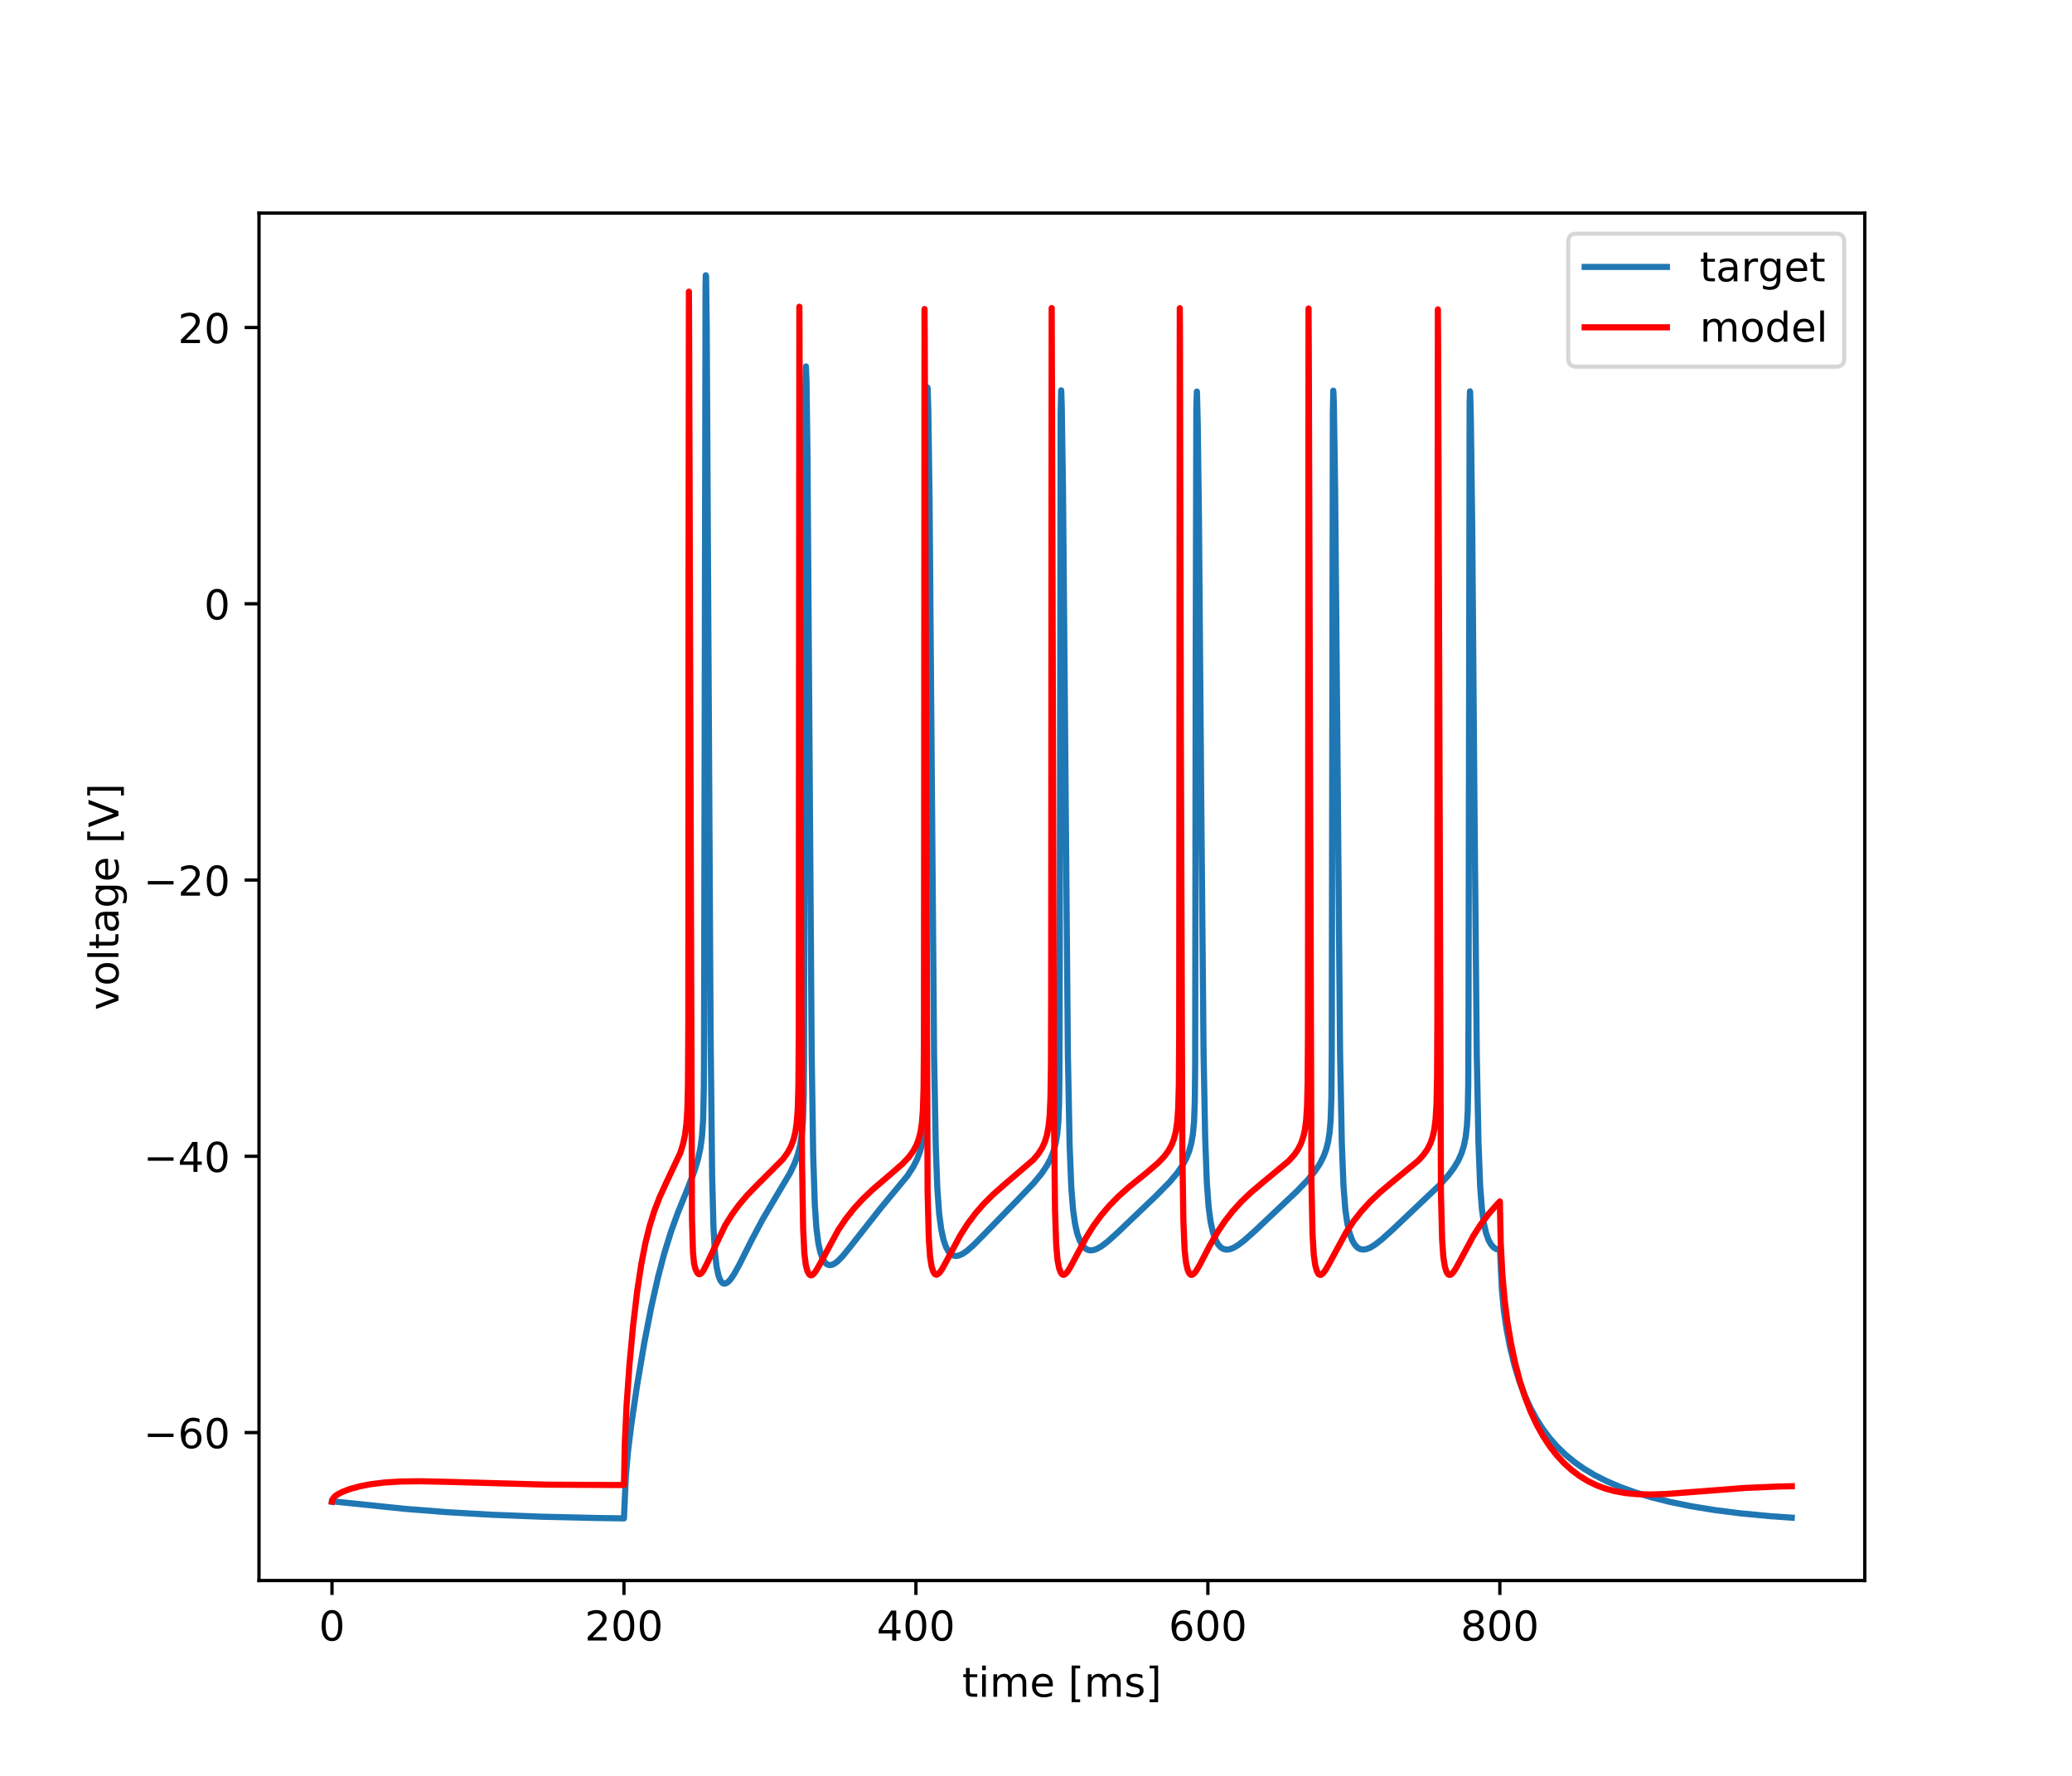 <?xml version="1.0" encoding="utf-8" standalone="no"?>
<!DOCTYPE svg PUBLIC "-//W3C//DTD SVG 1.1//EN"
  "http://www.w3.org/Graphics/SVG/1.1/DTD/svg11.dtd">
<!-- Created with matplotlib (https://matplotlib.org/) -->
<svg height="432pt" version="1.1" viewBox="0 0 504 432" width="504pt" xmlns="http://www.w3.org/2000/svg" xmlns:xlink="http://www.w3.org/1999/xlink">
 <defs>
  <style type="text/css">
*{stroke-linecap:butt;stroke-linejoin:round;}
  </style>
 </defs>
 <g id="figure_1">
  <g id="patch_1">
   <path d="M 0 432 
L 504 432 
L 504 0 
L 0 0 
z
" style="fill:#ffffff;"/>
  </g>
  <g id="axes_1">
   <g id="patch_2">
    <path d="M 63 384.48 
L 453.6 384.48 
L 453.6 51.84 
L 63 51.84 
z
" style="fill:#ffffff;"/>
   </g>
   <g id="matplotlib.axis_1">
    <g id="xtick_1">
     <g id="line2d_1">
      <defs>
       <path d="M 0 0 
L 0 3.5 
" id="m13a6288269" style="stroke:#000000;stroke-width:0.8;"/>
      </defs>
      <g>
       <use style="stroke:#000000;stroke-width:0.8;" x="80.755" xlink:href="#m13a6288269" y="384.48"/>
      </g>
     </g>
     <g id="text_1">
      <!-- 0 -->
      <defs>
       <path d="M 31.781 66.406 
Q 24.172 66.406 20.328 58.906 
Q 16.5 51.422 16.5 36.375 
Q 16.5 21.391 20.328 13.891 
Q 24.172 6.391 31.781 6.391 
Q 39.453 6.391 43.281 13.891 
Q 47.125 21.391 47.125 36.375 
Q 47.125 51.422 43.281 58.906 
Q 39.453 66.406 31.781 66.406 
z
M 31.781 74.219 
Q 44.047 74.219 50.516 64.516 
Q 56.984 54.828 56.984 36.375 
Q 56.984 17.969 50.516 8.266 
Q 44.047 -1.422 31.781 -1.422 
Q 19.531 -1.422 13.062 8.266 
Q 6.594 17.969 6.594 36.375 
Q 6.594 54.828 13.062 64.516 
Q 19.531 74.219 31.781 74.219 
z
" id="DejaVuSans-48"/>
      </defs>
      <g transform="translate(77.573 399.078)scale(0.1 -0.1)">
       <use xlink:href="#DejaVuSans-48"/>
      </g>
     </g>
    </g>
    <g id="xtick_2">
     <g id="line2d_2">
      <g>
       <use style="stroke:#000000;stroke-width:0.8;" x="151.773" xlink:href="#m13a6288269" y="384.48"/>
      </g>
     </g>
     <g id="text_2">
      <!-- 200 -->
      <defs>
       <path d="M 19.188 8.297 
L 53.609 8.297 
L 53.609 0 
L 7.328 0 
L 7.328 8.297 
Q 12.938 14.109 22.625 23.891 
Q 32.328 33.688 34.812 36.531 
Q 39.547 41.844 41.422 45.531 
Q 43.312 49.219 43.312 52.781 
Q 43.312 58.594 39.234 62.25 
Q 35.156 65.922 28.609 65.922 
Q 23.969 65.922 18.812 64.312 
Q 13.672 62.703 7.812 59.422 
L 7.812 69.391 
Q 13.766 71.781 18.938 73 
Q 24.125 74.219 28.422 74.219 
Q 39.75 74.219 46.484 68.547 
Q 53.219 62.891 53.219 53.422 
Q 53.219 48.922 51.531 44.891 
Q 49.859 40.875 45.406 35.406 
Q 44.188 33.984 37.641 27.219 
Q 31.109 20.453 19.188 8.297 
z
" id="DejaVuSans-50"/>
      </defs>
      <g transform="translate(142.229 399.078)scale(0.1 -0.1)">
       <use xlink:href="#DejaVuSans-50"/>
       <use x="63.623" xlink:href="#DejaVuSans-48"/>
       <use x="127.246" xlink:href="#DejaVuSans-48"/>
      </g>
     </g>
    </g>
    <g id="xtick_3">
     <g id="line2d_3">
      <g>
       <use style="stroke:#000000;stroke-width:0.8;" x="222.791" xlink:href="#m13a6288269" y="384.48"/>
      </g>
     </g>
     <g id="text_3">
      <!-- 400 -->
      <defs>
       <path d="M 37.797 64.312 
L 12.891 25.391 
L 37.797 25.391 
z
M 35.203 72.906 
L 47.609 72.906 
L 47.609 25.391 
L 58.016 25.391 
L 58.016 17.188 
L 47.609 17.188 
L 47.609 0 
L 37.797 0 
L 37.797 17.188 
L 4.891 17.188 
L 4.891 26.703 
z
" id="DejaVuSans-52"/>
      </defs>
      <g transform="translate(213.247 399.078)scale(0.1 -0.1)">
       <use xlink:href="#DejaVuSans-52"/>
       <use x="63.623" xlink:href="#DejaVuSans-48"/>
       <use x="127.246" xlink:href="#DejaVuSans-48"/>
      </g>
     </g>
    </g>
    <g id="xtick_4">
     <g id="line2d_4">
      <g>
       <use style="stroke:#000000;stroke-width:0.8;" x="293.809" xlink:href="#m13a6288269" y="384.48"/>
      </g>
     </g>
     <g id="text_4">
      <!-- 600 -->
      <defs>
       <path d="M 33.016 40.375 
Q 26.375 40.375 22.484 35.828 
Q 18.609 31.297 18.609 23.391 
Q 18.609 15.531 22.484 10.953 
Q 26.375 6.391 33.016 6.391 
Q 39.656 6.391 43.531 10.953 
Q 47.406 15.531 47.406 23.391 
Q 47.406 31.297 43.531 35.828 
Q 39.656 40.375 33.016 40.375 
z
M 52.594 71.297 
L 52.594 62.312 
Q 48.875 64.062 45.094 64.984 
Q 41.312 65.922 37.594 65.922 
Q 27.828 65.922 22.672 59.328 
Q 17.531 52.734 16.797 39.406 
Q 19.672 43.656 24.016 45.922 
Q 28.375 48.188 33.594 48.188 
Q 44.578 48.188 50.953 41.516 
Q 57.328 34.859 57.328 23.391 
Q 57.328 12.156 50.688 5.359 
Q 44.047 -1.422 33.016 -1.422 
Q 20.359 -1.422 13.672 8.266 
Q 6.984 17.969 6.984 36.375 
Q 6.984 53.656 15.188 63.938 
Q 23.391 74.219 37.203 74.219 
Q 40.922 74.219 44.703 73.484 
Q 48.484 72.75 52.594 71.297 
z
" id="DejaVuSans-54"/>
      </defs>
      <g transform="translate(284.265 399.078)scale(0.1 -0.1)">
       <use xlink:href="#DejaVuSans-54"/>
       <use x="63.623" xlink:href="#DejaVuSans-48"/>
       <use x="127.246" xlink:href="#DejaVuSans-48"/>
      </g>
     </g>
    </g>
    <g id="xtick_5">
     <g id="line2d_5">
      <g>
       <use style="stroke:#000000;stroke-width:0.8;" x="364.827" xlink:href="#m13a6288269" y="384.48"/>
      </g>
     </g>
     <g id="text_5">
      <!-- 800 -->
      <defs>
       <path d="M 31.781 34.625 
Q 24.75 34.625 20.719 30.859 
Q 16.703 27.094 16.703 20.516 
Q 16.703 13.922 20.719 10.156 
Q 24.75 6.391 31.781 6.391 
Q 38.812 6.391 42.859 10.172 
Q 46.922 13.969 46.922 20.516 
Q 46.922 27.094 42.891 30.859 
Q 38.875 34.625 31.781 34.625 
z
M 21.922 38.812 
Q 15.578 40.375 12.031 44.719 
Q 8.5 49.078 8.5 55.328 
Q 8.5 64.062 14.719 69.141 
Q 20.953 74.219 31.781 74.219 
Q 42.672 74.219 48.875 69.141 
Q 55.078 64.062 55.078 55.328 
Q 55.078 49.078 51.531 44.719 
Q 48 40.375 41.703 38.812 
Q 48.828 37.156 52.797 32.312 
Q 56.781 27.484 56.781 20.516 
Q 56.781 9.906 50.312 4.234 
Q 43.844 -1.422 31.781 -1.422 
Q 19.734 -1.422 13.25 4.234 
Q 6.781 9.906 6.781 20.516 
Q 6.781 27.484 10.781 32.312 
Q 14.797 37.156 21.922 38.812 
z
M 18.312 54.391 
Q 18.312 48.734 21.844 45.562 
Q 25.391 42.391 31.781 42.391 
Q 38.141 42.391 41.719 45.562 
Q 45.312 48.734 45.312 54.391 
Q 45.312 60.062 41.719 63.234 
Q 38.141 66.406 31.781 66.406 
Q 25.391 66.406 21.844 63.234 
Q 18.312 60.062 18.312 54.391 
z
" id="DejaVuSans-56"/>
      </defs>
      <g transform="translate(355.284 399.078)scale(0.1 -0.1)">
       <use xlink:href="#DejaVuSans-56"/>
       <use x="63.623" xlink:href="#DejaVuSans-48"/>
       <use x="127.246" xlink:href="#DejaVuSans-48"/>
      </g>
     </g>
    </g>
    <g id="text_6">
     <!-- time [ms] -->
     <defs>
      <path d="M 18.312 70.219 
L 18.312 54.688 
L 36.812 54.688 
L 36.812 47.703 
L 18.312 47.703 
L 18.312 18.016 
Q 18.312 11.328 20.141 9.422 
Q 21.969 7.516 27.594 7.516 
L 36.812 7.516 
L 36.812 0 
L 27.594 0 
Q 17.188 0 13.234 3.875 
Q 9.281 7.766 9.281 18.016 
L 9.281 47.703 
L 2.688 47.703 
L 2.688 54.688 
L 9.281 54.688 
L 9.281 70.219 
z
" id="DejaVuSans-116"/>
      <path d="M 9.422 54.688 
L 18.406 54.688 
L 18.406 0 
L 9.422 0 
z
M 9.422 75.984 
L 18.406 75.984 
L 18.406 64.594 
L 9.422 64.594 
z
" id="DejaVuSans-105"/>
      <path d="M 52 44.188 
Q 55.375 50.25 60.062 53.125 
Q 64.75 56 71.094 56 
Q 79.641 56 84.281 50.016 
Q 88.922 44.047 88.922 33.016 
L 88.922 0 
L 79.891 0 
L 79.891 32.719 
Q 79.891 40.578 77.094 44.375 
Q 74.312 48.188 68.609 48.188 
Q 61.625 48.188 57.562 43.547 
Q 53.516 38.922 53.516 30.906 
L 53.516 0 
L 44.484 0 
L 44.484 32.719 
Q 44.484 40.625 41.703 44.406 
Q 38.922 48.188 33.109 48.188 
Q 26.219 48.188 22.156 43.531 
Q 18.109 38.875 18.109 30.906 
L 18.109 0 
L 9.078 0 
L 9.078 54.688 
L 18.109 54.688 
L 18.109 46.188 
Q 21.188 51.219 25.484 53.609 
Q 29.781 56 35.688 56 
Q 41.656 56 45.828 52.969 
Q 50 49.953 52 44.188 
z
" id="DejaVuSans-109"/>
      <path d="M 56.203 29.594 
L 56.203 25.203 
L 14.891 25.203 
Q 15.484 15.922 20.484 11.062 
Q 25.484 6.203 34.422 6.203 
Q 39.594 6.203 44.453 7.469 
Q 49.312 8.734 54.109 11.281 
L 54.109 2.781 
Q 49.266 0.734 44.188 -0.344 
Q 39.109 -1.422 33.891 -1.422 
Q 20.797 -1.422 13.156 6.188 
Q 5.516 13.812 5.516 26.812 
Q 5.516 40.234 12.766 48.109 
Q 20.016 56 32.328 56 
Q 43.359 56 49.781 48.891 
Q 56.203 41.797 56.203 29.594 
z
M 47.219 32.234 
Q 47.125 39.594 43.094 43.984 
Q 39.062 48.391 32.422 48.391 
Q 24.906 48.391 20.391 44.141 
Q 15.875 39.891 15.188 32.172 
z
" id="DejaVuSans-101"/>
      <path id="DejaVuSans-32"/>
      <path d="M 8.594 75.984 
L 29.297 75.984 
L 29.297 69 
L 17.578 69 
L 17.578 -6.203 
L 29.297 -6.203 
L 29.297 -13.188 
L 8.594 -13.188 
z
" id="DejaVuSans-91"/>
      <path d="M 44.281 53.078 
L 44.281 44.578 
Q 40.484 46.531 36.375 47.5 
Q 32.281 48.484 27.875 48.484 
Q 21.188 48.484 17.844 46.438 
Q 14.5 44.391 14.5 40.281 
Q 14.5 37.156 16.891 35.375 
Q 19.281 33.594 26.516 31.984 
L 29.594 31.297 
Q 39.156 29.25 43.188 25.516 
Q 47.219 21.781 47.219 15.094 
Q 47.219 7.469 41.188 3.016 
Q 35.156 -1.422 24.609 -1.422 
Q 20.219 -1.422 15.453 -0.562 
Q 10.688 0.297 5.422 2 
L 5.422 11.281 
Q 10.406 8.688 15.234 7.391 
Q 20.062 6.109 24.812 6.109 
Q 31.156 6.109 34.562 8.281 
Q 37.984 10.453 37.984 14.406 
Q 37.984 18.062 35.516 20.016 
Q 33.062 21.969 24.703 23.781 
L 21.578 24.516 
Q 13.234 26.266 9.516 29.906 
Q 5.812 33.547 5.812 39.891 
Q 5.812 47.609 11.281 51.797 
Q 16.75 56 26.812 56 
Q 31.781 56 36.172 55.266 
Q 40.578 54.547 44.281 53.078 
z
" id="DejaVuSans-115"/>
      <path d="M 30.422 75.984 
L 30.422 -13.188 
L 9.719 -13.188 
L 9.719 -6.203 
L 21.391 -6.203 
L 21.391 69 
L 9.719 69 
L 9.719 75.984 
z
" id="DejaVuSans-93"/>
     </defs>
     <g transform="translate(234.038 412.757)scale(0.1 -0.1)">
      <use xlink:href="#DejaVuSans-116"/>
      <use x="39.209" xlink:href="#DejaVuSans-105"/>
      <use x="66.992" xlink:href="#DejaVuSans-109"/>
      <use x="164.404" xlink:href="#DejaVuSans-101"/>
      <use x="225.928" xlink:href="#DejaVuSans-32"/>
      <use x="257.715" xlink:href="#DejaVuSans-91"/>
      <use x="296.729" xlink:href="#DejaVuSans-109"/>
      <use x="394.141" xlink:href="#DejaVuSans-115"/>
      <use x="446.24" xlink:href="#DejaVuSans-93"/>
     </g>
    </g>
   </g>
   <g id="matplotlib.axis_2">
    <g id="ytick_1">
     <g id="line2d_6">
      <defs>
       <path d="M 0 0 
L -3.5 0 
" id="mf4521d8999" style="stroke:#000000;stroke-width:0.8;"/>
      </defs>
      <g>
       <use style="stroke:#000000;stroke-width:0.8;" x="63" xlink:href="#mf4521d8999" y="348.483"/>
      </g>
     </g>
     <g id="text_7">
      <!-- −60 -->
      <defs>
       <path d="M 10.594 35.5 
L 73.188 35.5 
L 73.188 27.203 
L 10.594 27.203 
z
" id="DejaVuSans-8722"/>
      </defs>
      <g transform="translate(34.895 352.282)scale(0.1 -0.1)">
       <use xlink:href="#DejaVuSans-8722"/>
       <use x="83.789" xlink:href="#DejaVuSans-54"/>
       <use x="147.412" xlink:href="#DejaVuSans-48"/>
      </g>
     </g>
    </g>
    <g id="ytick_2">
     <g id="line2d_7">
      <g>
       <use style="stroke:#000000;stroke-width:0.8;" x="63" xlink:href="#mf4521d8999" y="281.279"/>
      </g>
     </g>
     <g id="text_8">
      <!-- −40 -->
      <g transform="translate(34.895 285.079)scale(0.1 -0.1)">
       <use xlink:href="#DejaVuSans-8722"/>
       <use x="83.789" xlink:href="#DejaVuSans-52"/>
       <use x="147.412" xlink:href="#DejaVuSans-48"/>
      </g>
     </g>
    </g>
    <g id="ytick_3">
     <g id="line2d_8">
      <g>
       <use style="stroke:#000000;stroke-width:0.8;" x="63" xlink:href="#mf4521d8999" y="214.076"/>
      </g>
     </g>
     <g id="text_9">
      <!-- −20 -->
      <g transform="translate(34.895 217.875)scale(0.1 -0.1)">
       <use xlink:href="#DejaVuSans-8722"/>
       <use x="83.789" xlink:href="#DejaVuSans-50"/>
       <use x="147.412" xlink:href="#DejaVuSans-48"/>
      </g>
     </g>
    </g>
    <g id="ytick_4">
     <g id="line2d_9">
      <g>
       <use style="stroke:#000000;stroke-width:0.8;" x="63" xlink:href="#mf4521d8999" y="146.872"/>
      </g>
     </g>
     <g id="text_10">
      <!-- 0 -->
      <g transform="translate(49.638 150.671)scale(0.1 -0.1)">
       <use xlink:href="#DejaVuSans-48"/>
      </g>
     </g>
    </g>
    <g id="ytick_5">
     <g id="line2d_10">
      <g>
       <use style="stroke:#000000;stroke-width:0.8;" x="63" xlink:href="#mf4521d8999" y="79.668"/>
      </g>
     </g>
     <g id="text_11">
      <!-- 20 -->
      <g transform="translate(43.275 83.467)scale(0.1 -0.1)">
       <use xlink:href="#DejaVuSans-50"/>
       <use x="63.623" xlink:href="#DejaVuSans-48"/>
      </g>
     </g>
    </g>
    <g id="text_12">
     <!-- voltage [V] -->
     <defs>
      <path d="M 2.984 54.688 
L 12.5 54.688 
L 29.594 8.797 
L 46.688 54.688 
L 56.203 54.688 
L 35.688 0 
L 23.484 0 
z
" id="DejaVuSans-118"/>
      <path d="M 30.609 48.391 
Q 23.391 48.391 19.188 42.75 
Q 14.984 37.109 14.984 27.297 
Q 14.984 17.484 19.156 11.844 
Q 23.344 6.203 30.609 6.203 
Q 37.797 6.203 41.984 11.859 
Q 46.188 17.531 46.188 27.297 
Q 46.188 37.016 41.984 42.703 
Q 37.797 48.391 30.609 48.391 
z
M 30.609 56 
Q 42.328 56 49.016 48.375 
Q 55.719 40.766 55.719 27.297 
Q 55.719 13.875 49.016 6.219 
Q 42.328 -1.422 30.609 -1.422 
Q 18.844 -1.422 12.172 6.219 
Q 5.516 13.875 5.516 27.297 
Q 5.516 40.766 12.172 48.375 
Q 18.844 56 30.609 56 
z
" id="DejaVuSans-111"/>
      <path d="M 9.422 75.984 
L 18.406 75.984 
L 18.406 0 
L 9.422 0 
z
" id="DejaVuSans-108"/>
      <path d="M 34.281 27.484 
Q 23.391 27.484 19.188 25 
Q 14.984 22.516 14.984 16.5 
Q 14.984 11.719 18.141 8.906 
Q 21.297 6.109 26.703 6.109 
Q 34.188 6.109 38.703 11.406 
Q 43.219 16.703 43.219 25.484 
L 43.219 27.484 
z
M 52.203 31.203 
L 52.203 0 
L 43.219 0 
L 43.219 8.297 
Q 40.141 3.328 35.547 0.953 
Q 30.953 -1.422 24.312 -1.422 
Q 15.922 -1.422 10.953 3.297 
Q 6 8.016 6 15.922 
Q 6 25.141 12.172 29.828 
Q 18.359 34.516 30.609 34.516 
L 43.219 34.516 
L 43.219 35.406 
Q 43.219 41.609 39.141 45 
Q 35.062 48.391 27.688 48.391 
Q 23 48.391 18.547 47.266 
Q 14.109 46.141 10.016 43.891 
L 10.016 52.203 
Q 14.938 54.109 19.578 55.047 
Q 24.219 56 28.609 56 
Q 40.484 56 46.344 49.844 
Q 52.203 43.703 52.203 31.203 
z
" id="DejaVuSans-97"/>
      <path d="M 45.406 27.984 
Q 45.406 37.75 41.375 43.109 
Q 37.359 48.484 30.078 48.484 
Q 22.859 48.484 18.828 43.109 
Q 14.797 37.75 14.797 27.984 
Q 14.797 18.266 18.828 12.891 
Q 22.859 7.516 30.078 7.516 
Q 37.359 7.516 41.375 12.891 
Q 45.406 18.266 45.406 27.984 
z
M 54.391 6.781 
Q 54.391 -7.172 48.188 -13.984 
Q 42 -20.797 29.203 -20.797 
Q 24.469 -20.797 20.266 -20.094 
Q 16.062 -19.391 12.109 -17.922 
L 12.109 -9.188 
Q 16.062 -11.328 19.922 -12.344 
Q 23.781 -13.375 27.781 -13.375 
Q 36.625 -13.375 41.016 -8.766 
Q 45.406 -4.156 45.406 5.172 
L 45.406 9.625 
Q 42.625 4.781 38.281 2.391 
Q 33.938 0 27.875 0 
Q 17.828 0 11.672 7.656 
Q 5.516 15.328 5.516 27.984 
Q 5.516 40.672 11.672 48.328 
Q 17.828 56 27.875 56 
Q 33.938 56 38.281 53.609 
Q 42.625 51.219 45.406 46.391 
L 45.406 54.688 
L 54.391 54.688 
z
" id="DejaVuSans-103"/>
      <path d="M 28.609 0 
L 0.781 72.906 
L 11.078 72.906 
L 34.188 11.531 
L 57.328 72.906 
L 67.578 72.906 
L 39.797 0 
z
" id="DejaVuSans-86"/>
     </defs>
     <g transform="translate(28.816 245.754)rotate(-90)scale(0.1 -0.1)">
      <use xlink:href="#DejaVuSans-118"/>
      <use x="59.18" xlink:href="#DejaVuSans-111"/>
      <use x="120.361" xlink:href="#DejaVuSans-108"/>
      <use x="148.145" xlink:href="#DejaVuSans-116"/>
      <use x="187.354" xlink:href="#DejaVuSans-97"/>
      <use x="248.633" xlink:href="#DejaVuSans-103"/>
      <use x="312.109" xlink:href="#DejaVuSans-101"/>
      <use x="373.633" xlink:href="#DejaVuSans-32"/>
      <use x="405.42" xlink:href="#DejaVuSans-91"/>
      <use x="444.434" xlink:href="#DejaVuSans-86"/>
      <use x="512.842" xlink:href="#DejaVuSans-93"/>
     </g>
    </g>
   </g>
   <g id="line2d_11">
    <path clip-path="url(#p97afd2b1f6)" d="M 80.755 365.284 
L 81.696 365.296 
L 85.708 365.715 
L 98.527 367.04 
L 108.611 367.839 
L 119.442 368.47 
L 131.533 368.946 
L 145.701 369.275 
L 151.773 369.36 
L 151.862 367.335 
L 152.234 359.084 
L 152.731 353.309 
L 153.566 346.486 
L 154.986 336.872 
L 156.726 326.629 
L 158.413 317.968 
L 160.029 310.794 
L 161.591 304.86 
L 163.153 299.805 
L 164.84 295.12 
L 167.237 289.204 
L 168.941 284.765 
L 169.794 281.935 
L 170.362 279.297 
L 170.752 276.439 
L 171.036 272.334 
L 171.196 265.096 
L 171.249 257.049 
L 171.622 69.305 
L 171.676 66.96 
L 171.747 67.201 
L 171.906 80.054 
L 172.19 132.832 
L 172.847 251.33 
L 173.22 285.898 
L 173.54 298.296 
L 173.913 304.76 
L 174.303 308.143 
L 174.783 310.358 
L 175.226 311.474 
L 175.688 312.067 
L 176.096 312.261 
L 176.523 312.217 
L 177.02 311.924 
L 177.677 311.238 
L 178.511 310.027 
L 179.772 307.771 
L 182.808 301.707 
L 185.471 296.68 
L 188.134 292.155 
L 192.2 285.307 
L 193.336 282.872 
L 194.117 280.657 
L 194.685 278.32 
L 195.094 275.522 
L 195.325 272.559 
L 195.502 266.598 
L 195.573 257.35 
L 195.626 229.823 
L 195.84 97.829 
L 196.017 89.184 
L 196.035 89.142 
L 196.177 92.888 
L 196.408 109.991 
L 196.745 158.875 
L 197.437 256.622 
L 197.81 281.395 
L 198.201 293.136 
L 198.591 298.781 
L 199.071 302.484 
L 199.55 304.656 
L 200.083 306.152 
L 200.651 307.098 
L 201.219 307.591 
L 201.77 307.758 
L 202.302 307.701 
L 202.977 307.397 
L 203.794 306.778 
L 204.948 305.597 
L 206.705 303.434 
L 214.162 293.954 
L 220.696 286.069 
L 222.081 283.941 
L 223.039 282.076 
L 223.767 280.17 
L 224.3 278.137 
L 224.691 275.709 
L 224.957 272.568 
L 225.135 267.226 
L 225.223 258.27 
L 225.578 94.387 
L 225.596 94.267 
L 225.649 94.446 
L 225.809 99.933 
L 226.111 121.79 
L 226.484 168.516 
L 227.212 256.928 
L 227.62 278.947 
L 227.993 288.995 
L 228.437 295.164 
L 228.934 298.975 
L 229.502 301.589 
L 230.106 303.33 
L 230.692 304.403 
L 231.313 305.087 
L 231.899 305.422 
L 232.538 305.53 
L 233.266 305.411 
L 234.136 305.021 
L 235.237 304.264 
L 236.781 302.903 
L 239.303 300.346 
L 247.399 292.025 
L 251.429 287.819 
L 253.311 285.54 
L 254.607 283.633 
L 255.548 281.867 
L 256.258 280.065 
L 256.791 278.093 
L 257.181 275.755 
L 257.448 272.75 
L 257.608 268.796 
L 257.696 262.278 
L 257.767 239.074 
L 257.998 100.24 
L 258.122 94.96 
L 258.158 95.57 
L 258.264 99.054 
L 258.566 119.492 
L 258.957 163.94 
L 259.756 256.759 
L 260.182 278.723 
L 260.59 288.878 
L 261.016 294.274 
L 261.496 297.699 
L 262.028 300.045 
L 262.65 301.795 
L 263.271 302.916 
L 263.893 303.613 
L 264.532 304.009 
L 265.207 304.163 
L 265.952 304.099 
L 266.84 303.786 
L 267.941 303.15 
L 269.45 301.998 
L 271.722 299.956 
L 281.168 290.933 
L 284.435 287.619 
L 286.281 285.441 
L 287.577 283.58 
L 288.518 281.854 
L 289.246 280.046 
L 289.779 278.114 
L 290.152 275.972 
L 290.436 272.984 
L 290.631 267.841 
L 290.72 259.426 
L 290.844 161.906 
L 291.004 99.377 
L 291.128 95.254 
L 291.164 95.785 
L 291.341 103.25 
L 291.643 126.954 
L 292.176 193.002 
L 292.762 256.249 
L 293.152 276.838 
L 293.561 287.786 
L 294.004 293.737 
L 294.484 297.295 
L 295.052 299.833 
L 295.673 301.582 
L 296.277 302.679 
L 296.916 303.407 
L 297.555 303.811 
L 298.248 303.978 
L 299.029 303.914 
L 299.952 303.589 
L 301.124 302.911 
L 302.669 301.735 
L 305.136 299.535 
L 315.434 289.806 
L 318.151 286.986 
L 319.837 284.924 
L 321.062 283.07 
L 321.95 281.317 
L 322.589 279.585 
L 323.069 277.681 
L 323.424 275.399 
L 323.672 272.448 
L 323.85 266.9 
L 323.939 256.008 
L 323.974 235.397 
L 324.205 100.626 
L 324.311 95.036 
L 324.347 95.516 
L 324.453 98.539 
L 324.755 118.654 
L 325.164 164.377 
L 325.963 256.069 
L 326.389 278.119 
L 326.797 288.503 
L 327.241 294.177 
L 327.738 297.682 
L 328.306 300.086 
L 328.928 301.747 
L 329.584 302.854 
L 330.224 303.506 
L 330.881 303.859 
L 331.555 303.973 
L 332.354 303.866 
L 333.295 303.496 
L 334.485 302.771 
L 336.118 301.494 
L 338.835 299.041 
L 350.18 288.264 
L 352.275 285.935 
L 353.677 284.061 
L 354.707 282.333 
L 355.488 280.593 
L 356.074 278.74 
L 356.518 276.546 
L 356.82 273.903 
L 357.015 270.328 
L 357.14 263.901 
L 357.211 244.793 
L 357.477 98.052 
L 357.566 95.2 
L 357.619 95.786 
L 357.779 102.344 
L 358.116 129.021 
L 358.649 195.659 
L 359.217 256.499 
L 359.625 277.848 
L 360.034 288.47 
L 360.46 294.078 
L 360.939 297.58 
L 361.454 299.875 
L 362.058 301.595 
L 362.679 302.729 
L 363.318 303.45 
L 363.975 303.854 
L 364.65 304.007 
L 364.863 304.011 
L 364.969 306.222 
L 365.307 313.53 
L 365.786 318.682 
L 366.461 323.331 
L 367.348 327.892 
L 368.396 332.127 
L 369.532 335.84 
L 370.775 339.184 
L 372.16 342.278 
L 373.634 345.034 
L 375.214 347.526 
L 376.9 349.784 
L 378.729 351.867 
L 380.735 353.813 
L 382.901 355.602 
L 385.263 357.265 
L 387.89 358.838 
L 390.82 360.324 
L 394.051 361.709 
L 397.655 363.009 
L 401.686 364.224 
L 406.231 365.358 
L 411.326 366.397 
L 417.043 367.329 
L 423.382 368.134 
L 430.466 368.807 
L 435.828 369.187 
L 435.828 369.187 
" style="fill:none;stroke:#1f77b4;stroke-linecap:square;stroke-width:1.5;"/>
   </g>
   <g id="line2d_12">
    <path clip-path="url(#p97afd2b1f6)" d="M 80.755 365.284 
L 80.95 364.642 
L 81.358 364.094 
L 82.068 363.545 
L 83.293 362.908 
L 85.14 362.209 
L 87.501 361.56 
L 90.306 361.025 
L 93.591 360.629 
L 97.479 360.392 
L 102.309 360.33 
L 109.268 360.484 
L 133.095 361.154 
L 148.027 361.239 
L 151.773 361.238 
L 151.986 351.061 
L 152.412 341.847 
L 153.087 332.259 
L 153.992 322.539 
L 154.986 314.144 
L 155.981 307.573 
L 156.975 302.453 
L 158.005 298.293 
L 159.123 294.694 
L 160.384 291.391 
L 161.928 287.991 
L 165.479 280.44 
L 166.154 278.285 
L 166.633 276.014 
L 166.971 273.332 
L 167.201 269.686 
L 167.343 263.969 
L 167.432 248.205 
L 167.486 141.695 
L 167.574 70.949 
L 167.61 78.39 
L 168.32 296.468 
L 168.569 304.774 
L 168.835 307.399 
L 169.19 308.774 
L 169.634 309.669 
L 169.989 309.957 
L 170.291 309.941 
L 170.646 309.679 
L 171.143 308.99 
L 171.924 307.466 
L 176.398 298.069 
L 178.032 295.453 
L 179.807 293.032 
L 181.813 290.676 
L 184.264 288.155 
L 190.442 281.974 
L 191.578 280.395 
L 192.395 278.88 
L 192.999 277.292 
L 193.46 275.437 
L 193.798 273.144 
L 194.046 269.787 
L 194.206 264.169 
L 194.295 251.494 
L 194.348 177.358 
L 194.437 74.624 
L 194.472 79.472 
L 194.739 194.429 
L 195.094 282.916 
L 195.36 298.782 
L 195.662 304.986 
L 195.999 307.672 
L 196.408 309.226 
L 196.816 309.988 
L 197.171 310.23 
L 197.508 310.192 
L 197.917 309.89 
L 198.485 309.156 
L 199.39 307.574 
L 203.918 299.182 
L 205.729 296.514 
L 207.646 294.084 
L 209.759 291.769 
L 212.209 289.422 
L 215.529 286.578 
L 219.524 283.12 
L 221.051 281.498 
L 222.116 280.049 
L 222.897 278.615 
L 223.483 277.076 
L 223.927 275.288 
L 224.265 272.975 
L 224.495 269.88 
L 224.655 264.57 
L 224.744 253.644 
L 224.797 201.129 
L 224.886 75.179 
L 224.939 82.746 
L 225.632 289.848 
L 225.916 301.073 
L 226.235 305.731 
L 226.608 308.072 
L 227.016 309.361 
L 227.407 309.938 
L 227.744 310.083 
L 228.082 309.987 
L 228.526 309.598 
L 229.165 308.7 
L 230.266 306.699 
L 233.603 300.469 
L 235.397 297.678 
L 237.261 295.186 
L 239.285 292.854 
L 241.557 290.58 
L 244.292 288.171 
L 251.34 282.13 
L 252.583 280.653 
L 253.471 279.262 
L 254.145 277.791 
L 254.66 276.116 
L 255.051 274.039 
L 255.335 271.216 
L 255.53 266.694 
L 255.637 258.929 
L 255.69 241.989 
L 255.814 74.937 
L 255.903 100.108 
L 256.383 272.148 
L 256.631 294.561 
L 256.915 302.835 
L 257.235 306.459 
L 257.625 308.509 
L 258.034 309.595 
L 258.407 310.034 
L 258.744 310.111 
L 259.099 309.951 
L 259.578 309.462 
L 260.289 308.379 
L 261.638 305.833 
L 264.23 300.99 
L 266.023 298.136 
L 267.87 295.613 
L 269.858 293.276 
L 272.06 291.033 
L 274.67 288.702 
L 278.807 285.357 
L 281.647 282.932 
L 283.156 281.358 
L 284.204 279.954 
L 284.985 278.535 
L 285.571 277.004 
L 286.015 275.215 
L 286.352 272.883 
L 286.583 269.723 
L 286.743 264.14 
L 286.832 251.59 
L 286.885 179.147 
L 286.974 74.968 
L 287.009 79.629 
L 287.24 181.114 
L 287.595 279.523 
L 287.844 296.891 
L 288.145 304.005 
L 288.483 307.104 
L 288.891 308.898 
L 289.299 309.788 
L 289.655 310.098 
L 289.992 310.105 
L 290.382 309.861 
L 290.915 309.228 
L 291.75 307.844 
L 294.271 302.989 
L 296.153 299.722 
L 297.946 297.051 
L 299.828 294.644 
L 301.887 292.372 
L 304.213 290.142 
L 307.089 287.706 
L 313.428 282.451 
L 314.777 280.967 
L 315.736 279.594 
L 316.464 278.163 
L 317.014 276.58 
L 317.423 274.733 
L 317.724 272.363 
L 317.938 268.991 
L 318.08 263.091 
L 318.151 252.454 
L 318.204 188.604 
L 318.293 75.047 
L 318.346 84.075 
L 319.003 287.99 
L 319.269 300.264 
L 319.571 305.278 
L 319.926 307.79 
L 320.334 309.244 
L 320.725 309.92 
L 321.062 310.123 
L 321.4 310.069 
L 321.808 309.755 
L 322.394 308.988 
L 323.353 307.309 
L 327.472 299.722 
L 329.265 297.056 
L 331.147 294.655 
L 333.206 292.39 
L 335.532 290.169 
L 338.391 287.761 
L 344.96 282.353 
L 346.292 280.88 
L 347.25 279.492 
L 347.96 278.072 
L 348.493 276.518 
L 348.901 274.64 
L 349.203 272.2 
L 349.416 268.629 
L 349.558 261.891 
L 349.629 246.828 
L 349.683 139.2 
L 349.754 75.265 
L 349.807 82.983 
L 350.499 290.322 
L 350.783 301.486 
L 351.085 305.775 
L 351.458 308.114 
L 351.866 309.412 
L 352.257 309.994 
L 352.594 310.139 
L 352.932 310.042 
L 353.376 309.652 
L 354.015 308.75 
L 355.116 306.747 
L 358.4 300.62 
L 360.193 297.833 
L 362.04 295.373 
L 364.028 293.094 
L 364.827 292.265 
L 365.04 302.266 
L 365.431 309.917 
L 365.964 316.031 
L 366.674 321.656 
L 367.561 326.942 
L 368.591 331.762 
L 369.745 336.119 
L 371.006 340.018 
L 372.355 343.479 
L 373.793 346.563 
L 375.32 349.318 
L 376.936 351.78 
L 378.64 353.973 
L 380.416 355.898 
L 382.262 357.576 
L 384.18 359.023 
L 386.186 360.257 
L 388.263 361.275 
L 390.447 362.098 
L 392.773 362.735 
L 395.294 363.192 
L 398.082 363.465 
L 401.295 363.551 
L 405.272 363.423 
L 411.184 362.984 
L 424.5 361.955 
L 432.312 361.618 
L 435.845 361.531 
L 435.845 361.531 
" style="fill:none;stroke:#ff0000;stroke-linecap:square;stroke-width:1.5;"/>
   </g>
   <g id="patch_3">
    <path d="M 63 384.48 
L 63 51.84 
" style="fill:none;stroke:#000000;stroke-linecap:square;stroke-linejoin:miter;stroke-width:0.8;"/>
   </g>
   <g id="patch_4">
    <path d="M 453.6 384.48 
L 453.6 51.84 
" style="fill:none;stroke:#000000;stroke-linecap:square;stroke-linejoin:miter;stroke-width:0.8;"/>
   </g>
   <g id="patch_5">
    <path d="M 63 384.48 
L 453.6 384.48 
" style="fill:none;stroke:#000000;stroke-linecap:square;stroke-linejoin:miter;stroke-width:0.8;"/>
   </g>
   <g id="patch_6">
    <path d="M 63 51.84 
L 453.6 51.84 
" style="fill:none;stroke:#000000;stroke-linecap:square;stroke-linejoin:miter;stroke-width:0.8;"/>
   </g>
   <g id="legend_1">
    <g id="patch_7">
     <path d="M 383.461 89.196 
L 446.6 89.196 
Q 448.6 89.196 448.6 87.196 
L 448.6 58.84 
Q 448.6 56.84 446.6 56.84 
L 383.461 56.84 
Q 381.461 56.84 381.461 58.84 
L 381.461 87.196 
Q 381.461 89.196 383.461 89.196 
z
" style="fill:#ffffff;opacity:0.8;stroke:#cccccc;stroke-linejoin:miter;"/>
    </g>
    <g id="line2d_13">
     <path d="M 385.461 64.938 
L 405.461 64.938 
" style="fill:none;stroke:#1f77b4;stroke-linecap:square;stroke-width:1.5;"/>
    </g>
    <g id="line2d_14"/>
    <g id="text_13">
     <!-- target -->
     <defs>
      <path d="M 41.109 46.297 
Q 39.594 47.172 37.812 47.578 
Q 36.031 48 33.891 48 
Q 26.266 48 22.188 43.047 
Q 18.109 38.094 18.109 28.812 
L 18.109 0 
L 9.078 0 
L 9.078 54.688 
L 18.109 54.688 
L 18.109 46.188 
Q 20.953 51.172 25.484 53.578 
Q 30.031 56 36.531 56 
Q 37.453 56 38.578 55.875 
Q 39.703 55.766 41.062 55.516 
z
" id="DejaVuSans-114"/>
     </defs>
     <g transform="translate(413.461 68.438)scale(0.1 -0.1)">
      <use xlink:href="#DejaVuSans-116"/>
      <use x="39.209" xlink:href="#DejaVuSans-97"/>
      <use x="100.488" xlink:href="#DejaVuSans-114"/>
      <use x="141.586" xlink:href="#DejaVuSans-103"/>
      <use x="205.062" xlink:href="#DejaVuSans-101"/>
      <use x="266.586" xlink:href="#DejaVuSans-116"/>
     </g>
    </g>
    <g id="line2d_15">
     <path d="M 385.461 79.617 
L 405.461 79.617 
" style="fill:none;stroke:#ff0000;stroke-linecap:square;stroke-width:1.5;"/>
    </g>
    <g id="line2d_16"/>
    <g id="text_14">
     <!-- model -->
     <defs>
      <path d="M 45.406 46.391 
L 45.406 75.984 
L 54.391 75.984 
L 54.391 0 
L 45.406 0 
L 45.406 8.203 
Q 42.578 3.328 38.25 0.953 
Q 33.938 -1.422 27.875 -1.422 
Q 17.969 -1.422 11.734 6.484 
Q 5.516 14.406 5.516 27.297 
Q 5.516 40.188 11.734 48.094 
Q 17.969 56 27.875 56 
Q 33.938 56 38.25 53.625 
Q 42.578 51.266 45.406 46.391 
z
M 14.797 27.297 
Q 14.797 17.391 18.875 11.75 
Q 22.953 6.109 30.078 6.109 
Q 37.203 6.109 41.297 11.75 
Q 45.406 17.391 45.406 27.297 
Q 45.406 37.203 41.297 42.844 
Q 37.203 48.484 30.078 48.484 
Q 22.953 48.484 18.875 42.844 
Q 14.797 37.203 14.797 27.297 
z
" id="DejaVuSans-100"/>
     </defs>
     <g transform="translate(413.461 83.117)scale(0.1 -0.1)">
      <use xlink:href="#DejaVuSans-109"/>
      <use x="97.412" xlink:href="#DejaVuSans-111"/>
      <use x="158.594" xlink:href="#DejaVuSans-100"/>
      <use x="222.07" xlink:href="#DejaVuSans-101"/>
      <use x="283.594" xlink:href="#DejaVuSans-108"/>
     </g>
    </g>
   </g>
  </g>
 </g>
 <defs>
  <clipPath id="p97afd2b1f6">
   <rect height="332.64" width="390.6" x="63" y="51.84"/>
  </clipPath>
 </defs>
</svg>
